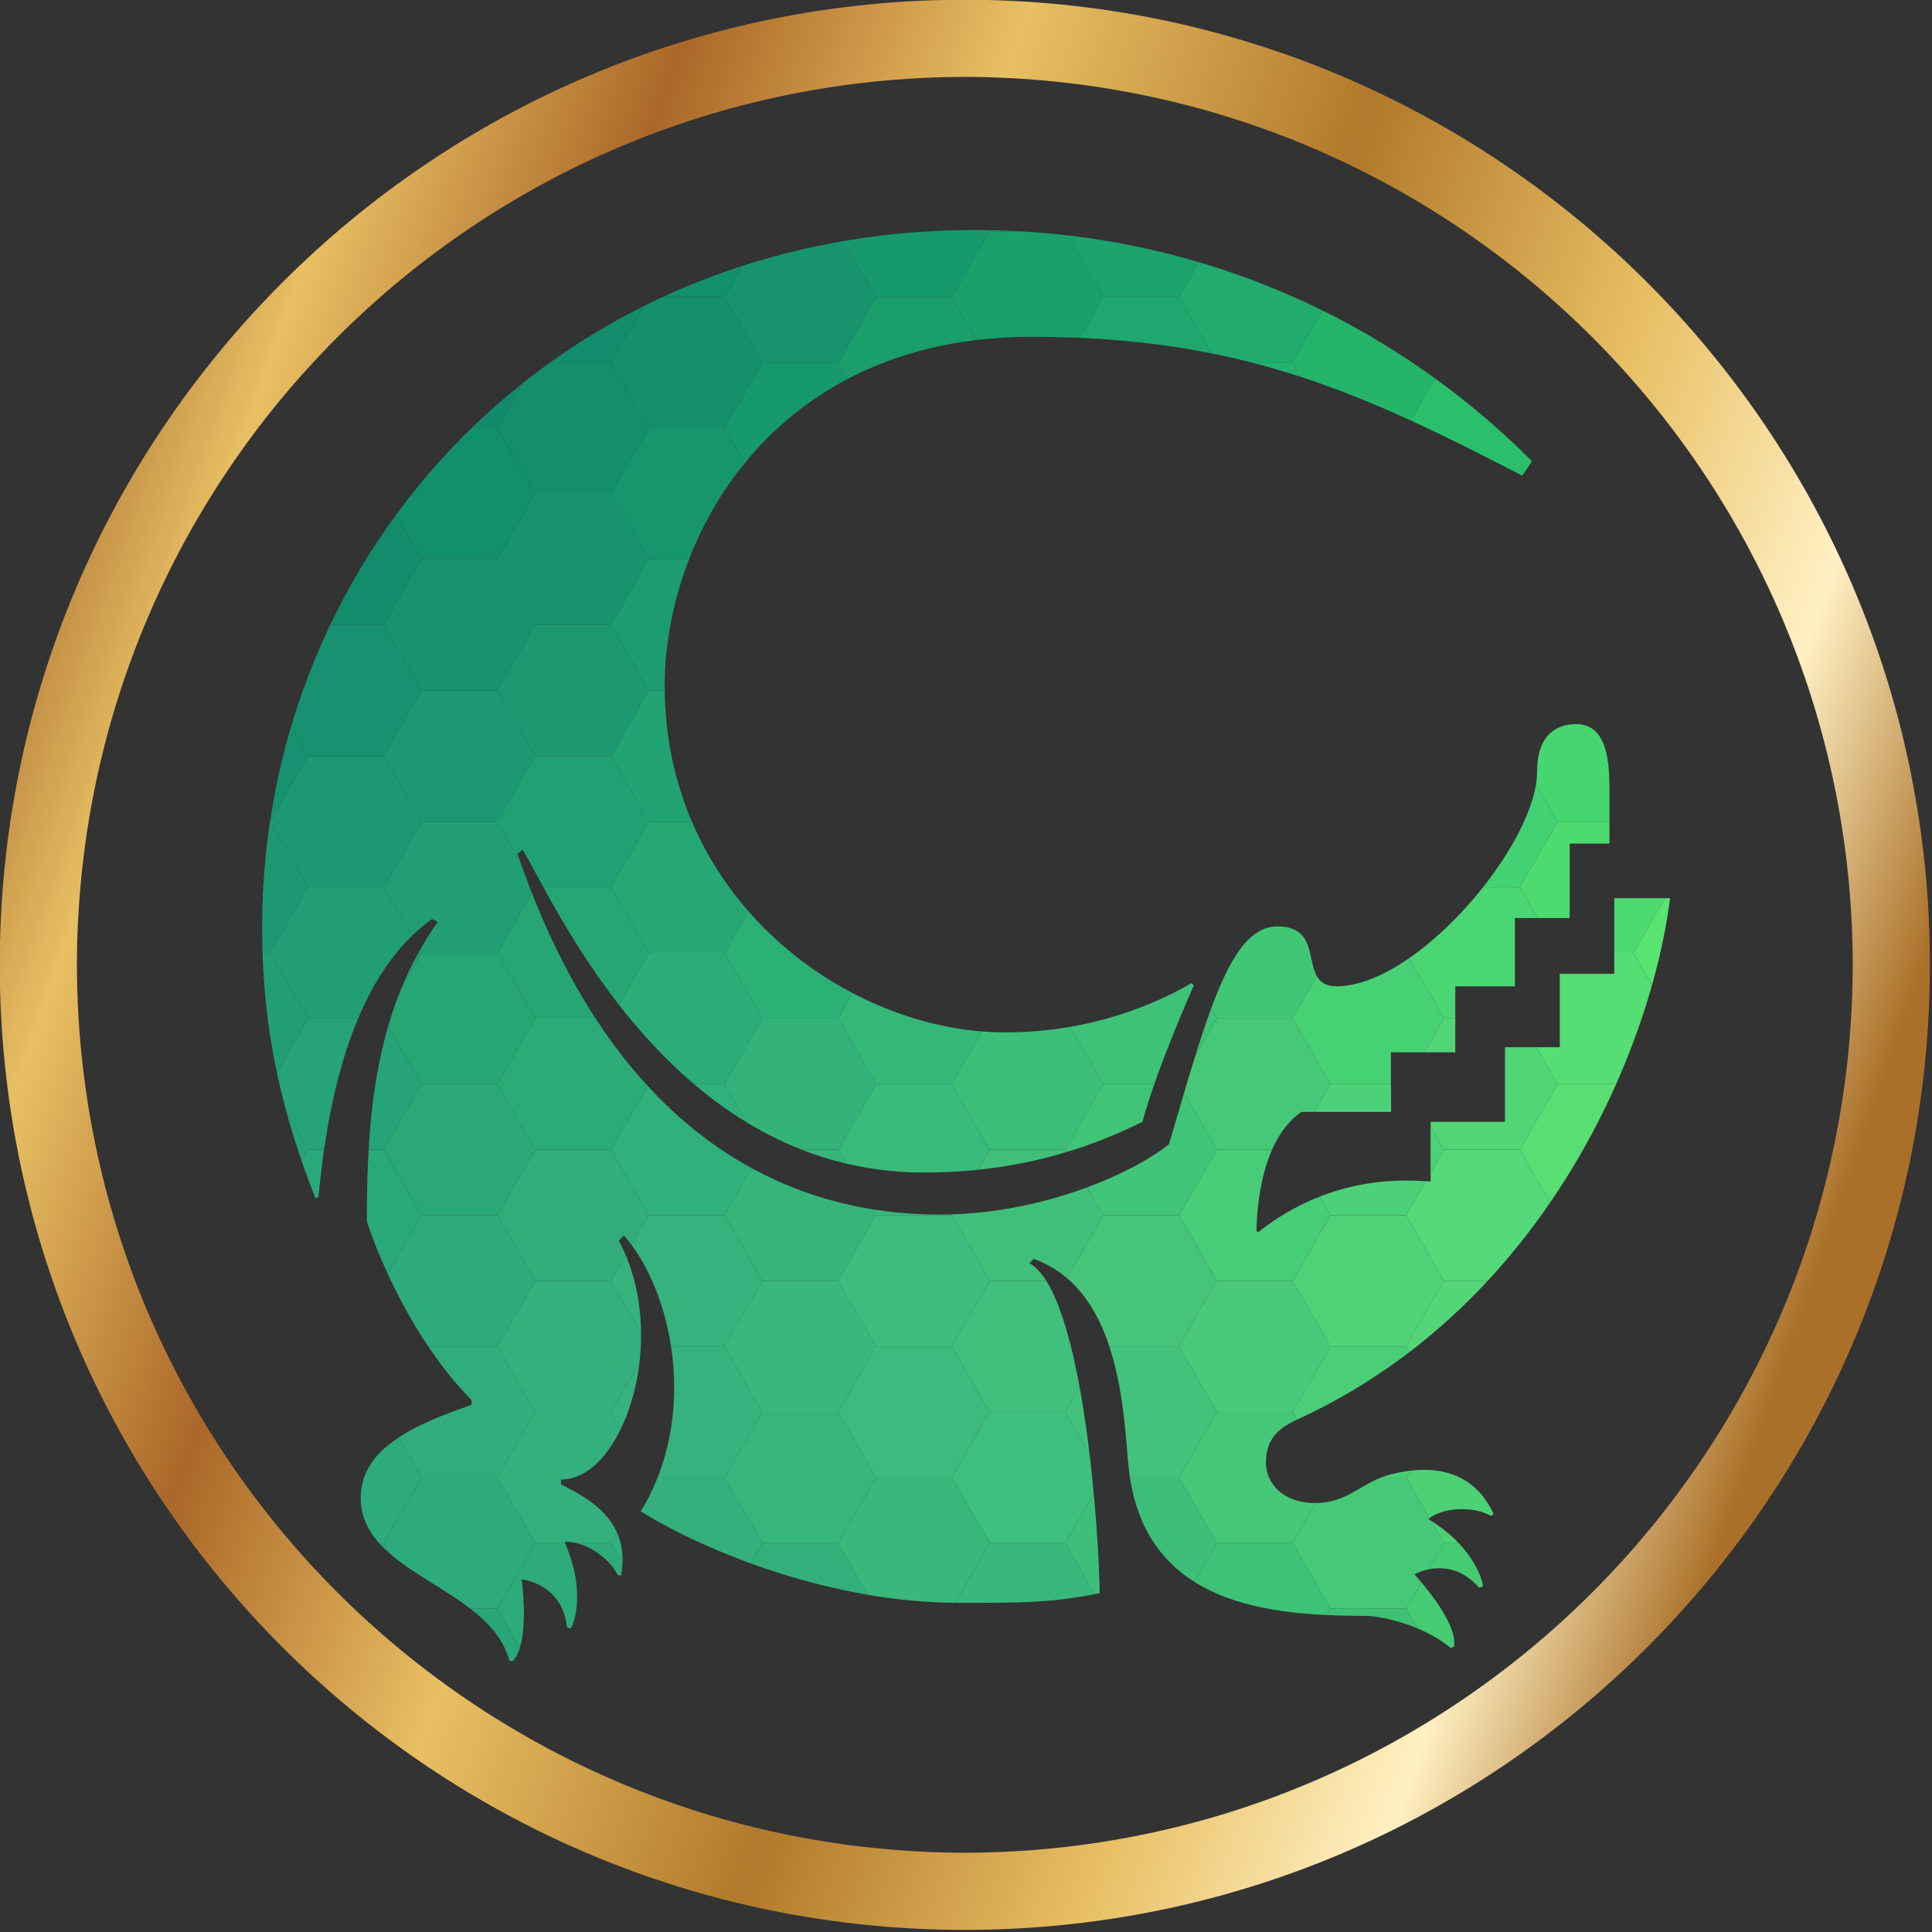<svg xmlns="http://www.w3.org/2000/svg" xmlns:xlink="http://www.w3.org/1999/xlink" width="128" height="128" xmlns:v="https://vecta.io/nano"><rect width="100%" height="100%" fill="#333333" stroke="none"/><style><![CDATA[.B{clip-path:url(#E)}.C{fill:#128c6b}.D{fill:#17946e}.E{fill:#2eab7d}.F{fill:#33b07d}]]></style><g transform="matrix(.269 0 0 .269 -16.142 -16.142)"><defs><path id="A" d="M0 0h595.276v595.276H0z"/></defs><clipPath id="B"><use xlink:href="#A"/></clipPath><linearGradient id="C" gradientUnits="userSpaceOnUse" x1="0" y1="595.276" x2="1" y2="595.276" gradientTransform="matrix(547.357,199.222,199.222,-547.357,-118568.05,326026.44)"><stop offset="0" stop-color="#9c6026"/><stop offset=".045" stop-color="#9c6026"/><stop offset=".146" stop-color="#e8bf63"/><stop offset=".264" stop-color="#ab6728"/><stop offset=".396" stop-color="#e8bf63"/><stop offset=".544" stop-color="#b1792b"/><stop offset=".681" stop-color="#e8bf63"/><stop offset=".791" stop-color="#fff0c3"/><stop offset=".882" stop-color="#aa7029"/></linearGradient><path clip-path="url(#B)" fill="url(#C)" d="M297.638 525.823v-9.5c120.775-.219 218.471-97.906 218.689-218.687-.219-120.773-97.915-218.469-218.689-218.688-120.774.219-218.47 97.915-218.689 218.688.219 120.781 97.914 218.468 218.689 218.687v9.5 9.5c-131.275-.006-237.683-106.406-237.689-237.687.006-131.275 106.413-237.682 237.689-237.688 131.275.006 237.683 106.414 237.689 237.688-.007 131.282-106.414 237.681-237.689 237.687z"/><defs><path id="D" d="M124.569 288.418c0 26.418 5.268 46.559 13.113 66.706l.756-.313c1.943-19.893 7.024-53.528 27.985-68.461 0 0 1.504.756 1.378.756-15.436 21.777-17.444 47.688-17.444 73.61 0 .31 8.157 26.163 25.785 44.113v1.189c-13.868 4.767-27.297 10.668-27.297 22.902 0 18.957 31.758 21.844 36.587 40.038l.816.254c2.448-2.443 3.512-9.224 2.258-20.205 0 0 9.982.878 11.169 11.859l.943.251c1.254-2.444 3.329-10.414-1.567-21.335 4.145-.438 10.667 3.263 13.113 8.157l.816.125c2.448-13.686-8.158-19.079-14.81-22.468v-1.189c15.432 0 27.046-34.888 14.244-58.86l1.255-1.252c11.858 13.367 18.699 44.237 4.142 67.958 16.881 10.414 47.756 22.526 78.319 22.526 15.997 0 22.843 0 34.699-2.384 0-12.238-3.705-73.671-17.258-81.264l1.004-1.064c20.512 7.274 22.021 35.201 23.277 50.011 3.009 35.768 35.145 37.901 59.114 37.901 6.213.498 14.874 3.32 20.332 7.903l.817-.311c.627-3.389-2.391-9.539-9.729-17.822 0 0 8.725-5.018 15.94 3.328l.941-.376c-.375-2.698-3.263-10.414-13.489-16.563 3.142-2.698 10.603-3.446 15.375-.814l.754-.376c-5.841-12.609-17.76-11.669-24.977-9.912-7.78 1.879-10.478 7.15-19.138 7.15-7.473 0-11.991-4.581-11.991-9.977 0-5.521 2.831-8.348 7.474-10.479 62.063-28.3 87.664-92.812 92.06-128.516h-13.744v18.637h-13.426v18.072h-13.489v18.385H412.35v14.688c-4.585-.188-23.595-2.442-42.483 12.489l-.376-.253c0-1.258-.066-21.778 11.045-29.371h22.089l-.063-14.685h15.872v-16.252h14.688v-16.817h13.49v-18.326h9.79v-13.555c0-8.03-1.069-15.877-8.281-15.877-4.706 0-9.538 2.636-9.538 11.671 0 17.821-29.43 52.898-49.386 52.898-10.041 0-2.004-14.744-14.56-14.744-11.608 0-17.192 21.336-26.729 53.651-8.034 6.526-30.438 17.317-56.538 17.317-41.482 0-81.582-23.532-103.859-88.73-.064-.123 1.19-1.191 1.19-1.191 7.593 12.3 36.271 79.572 98.775 79.572 16.5 0 34.575-2.887 53.904-12.488 3.64-13.49 12.675-33.634 12.675-33.634l-.628-.504c-8.476 4.959-24.6 12.112-45.812 12.112-38.973 0-83.903-32.883-83.903-85.219 0-37.155 26.922-86.101 90.366-86.101 51.644 0 81.262 13.743 120.86 34.201l2.384-3.574c-35.268-35.328-83.397-56.917-137.239-56.917-102.414.002-175.522 78.696-175.514 171.749"/></defs><clipPath id="E"><use xlink:href="#D"/></clipPath><path fill="#0f8069" d="M135.885 84.704l-9.325 16.154 9.325 16.154h18.65l9.329-16.154-9.329-16.154z" class="B"/><path fill="#128a6b" d="M191.84 84.704l-9.325 16.154 9.325 16.154h18.652l9.325-16.154-9.325-16.154z" class="B"/><path fill="#14916b" d="M247.796 84.704l-9.328 16.154 9.328 16.154h18.652l9.327-16.154-9.327-16.154z" class="B"/><path fill="#179c6b" d="M303.752 84.704l-9.32 16.154 9.32 16.154H322.4l9.335-16.154-9.335-16.154z" class="B"/><path fill="#1ca66b" d="M359.71 84.704l-9.329 16.154 9.329 16.154h18.653l9.325-16.154-9.325-16.154z" class="B"/><path fill="#1fb06b" d="M415.671 84.704l-9.331 16.154 9.331 16.154h18.645l9.33-16.154-9.33-16.154z" class="B"/><path fill="#21ba69" d="M471.621 84.704l-9.322 16.154 9.322 16.154h18.654l9.322-16.154-9.322-16.154z" class="B"/><path fill="#0d7d69" d="M98.577 117.012l9.327 16.152h18.657l9.324-16.152-9.324-16.153h-18.657z" class="B"/><path fill="#0f856b" d="M135.885 117.012l-9.325 16.152 9.325 16.153h18.65l9.329-16.153-9.329-16.152z" class="B"/><path fill="#0f8769" d="M154.535 117.012l9.329 16.152h18.651l9.325-16.152-9.325-16.153h-18.651z" class="B"/><path d="M191.84 117.012l-9.325 16.152 9.325 16.153h18.652l9.325-16.153-9.325-16.152z" class="B C"/><path fill="#128f6b" d="M210.491 117.012l9.326 16.152h18.651l9.328-16.152-9.328-16.153h-18.651z" class="B"/><path d="M247.796 117.012l-9.328 16.152 9.328 16.153h18.652l9.327-16.153-9.327-16.152z" class="B D"/><path fill="#17996e" d="M266.448 117.012l9.327 16.152h18.657l9.32-16.152-9.32-16.153h-18.657z" class="B"/><path fill="#1aa16b" d="M303.752 117.012l-9.32 16.152 9.32 16.153H322.4l9.335-16.153-9.335-16.152z" class="B"/><path fill="#1ca36b" d="M322.401 117.012l9.334 16.152h18.645l9.329-16.152-9.329-16.153h-18.645z" class="B"/><path fill="#21ab6e" d="M359.71 117.012l-9.329 16.152 9.329 16.153h18.653l9.325-16.153-9.325-16.152z" class="B"/><path fill="#1fb06b" d="M378.364 117.012l9.325 16.152h18.652l9.331-16.152-9.331-16.153h-18.652z" class="B"/><path fill="#24b86b" d="M415.671 117.012l-9.331 16.152 9.331 16.153h18.645l9.33-16.153-9.33-16.152z" class="B"/><path fill="#24ba6b" d="M434.316 117.012l9.331 16.152h18.652l9.322-16.152-9.322-16.153h-18.652z" class="B"/><path fill="#29c46b" d="M471.621 117.012l-9.322 16.152 9.322 16.153h18.654l9.322-16.153-9.322-16.152z" class="B"/><path fill="#0d8269" d="M107.904 165.47h18.656l9.325-16.153-9.325-16.153h-18.656l-9.327 16.153z" class="B"/><path fill="#0f876b" d="M135.885 149.317l-9.325 16.153 9.325 16.152h18.65l9.329-16.152-9.329-16.153z" class="B"/><path fill="#128a6b" d="M154.535 149.317l9.329 16.153h18.651l9.325-16.153-9.325-16.153h-18.651z" class="B"/><path fill="#148f6b" d="M191.84 149.317l-9.325 16.153 9.325 16.152h18.652l9.325-16.152-9.325-16.153z" class="B"/><path fill="#14916b" d="M210.491 149.317l9.326 16.153h18.651l9.328-16.153-9.328-16.153h-18.651z" class="B"/><path fill="#17996e" d="M247.796 149.317l-9.328 16.153 9.328 16.152h18.652l9.327-16.152-9.327-16.153z" class="B"/><path fill="#1a9e6b" d="M266.448 149.317l9.327 16.153h18.657l9.32-16.153-9.32-16.153h-18.657z" class="B"/><path fill="#1fa66e" d="M303.752 149.317l-9.32 16.153 9.32 16.152H322.4l9.335-16.152-9.335-16.153z" class="B"/><path fill="#1fa86e" d="M322.401 149.317l9.334 16.153h18.645l9.329-16.153-9.329-16.153h-18.645z" class="B"/><path fill="#24b36e" d="M359.71 149.317l-9.329 16.153 9.329 16.152h18.653l9.325-16.152-9.325-16.153z" class="B"/><path fill="#24b56b" d="M378.364 149.317l9.325 16.153h18.652l9.331-16.153-9.331-16.153h-18.652z" class="B"/><path fill="#29bf6b" d="M415.671 149.317l-9.331 16.153 9.331 16.152h18.645l9.33-16.152-9.33-16.153z" class="B"/><path fill="#29c26b" d="M434.316 149.317l9.331 16.153h18.652l9.322-16.153-9.322-16.153h-18.652z" class="B"/><path fill="#30cc6b" d="M471.621 149.317l-9.322 16.153 9.322 16.152h18.654l9.322-16.152-9.322-16.153z" class="B"/><path fill="#0f8769" d="M107.904 197.776h18.656l9.325-16.154-9.325-16.152h-18.656l-9.327 16.152z" class="B"/><path d="M135.885 213.926h18.65l9.329-16.15-9.329-16.154h-18.65l-9.324 16.154z" class="B C"/><path fill="#128f6b" d="M154.535 181.622l9.329 16.154h18.651l9.325-16.154-9.325-16.152h-18.651z" class="B"/><path d="M191.84 181.622l-9.325 16.154 9.325 16.15h18.652l9.325-16.15-9.325-16.154z" class="B D"/><path fill="#17966e" d="M210.491 181.622l9.326 16.154h18.651l9.328-16.154-9.328-16.152h-18.651z" class="B"/><path fill="#1c9e6e" d="M247.796 181.622l-9.328 16.154 9.328 16.15h18.652l9.327-16.15-9.327-16.154z" class="B"/><path fill="#1ca16e" d="M266.448 181.622l9.327 16.154h18.657l9.32-16.154-9.32-16.152h-18.657z" class="B"/><path fill="#21ab70" d="M303.752 181.622l-9.32 16.154 9.32 16.15H322.4l9.335-16.15-9.335-16.154z" class="B"/><path fill="#24ad6e" d="M322.401 181.622l9.334 16.154h18.645l9.329-16.154-9.329-16.152h-18.645z" class="B"/><path fill="#29b870" d="M359.71 181.622l-9.329 16.154 9.329 16.15h18.653l9.325-16.15-9.325-16.154z" class="B"/><path fill="#29bd6e" d="M378.364 181.622l9.325 16.154h18.652l9.331-16.154-9.331-16.152h-18.652z" class="B"/><path fill="#30c76e" d="M415.671 181.622l-9.331 16.154 9.331 16.15h18.645l9.33-16.15-9.33-16.154z" class="B"/><path fill="#30c96e" d="M434.316 181.622l9.331 16.154h18.652l9.322-16.154-9.322-16.152h-18.652z" class="B"/><path fill="#3bd46b" d="M471.621 181.622l-9.322 16.154 9.322 16.15h18.654l9.322-16.15-9.322-16.154z" class="B"/><path d="M107.904 230.083h18.656l9.325-16.157-9.325-16.15h-18.656l-9.327 16.15z" class="B C"/><path fill="#179170" d="M135.885 246.233h18.65l9.329-16.15-9.329-16.157h-18.65l-9.324 16.157z" class="B"/><path d="M163.864 230.083h18.651l9.325-16.157-9.325-16.15h-18.651l-9.329 16.15z" class="B D"/><path fill="#1c9970" d="M191.84 213.926l-9.325 16.157 9.325 16.15h18.652l9.325-16.15-9.325-16.157z" class="B"/><path fill="#1c9c70" d="M210.491 213.926l9.326 16.157h18.651l9.328-16.157-9.328-16.15h-18.651z" class="B"/><path fill="#21a370" d="M247.796 213.926l-9.328 16.157 9.328 16.15h18.652l9.327-16.15-9.327-16.157z" class="B"/><path fill="#21a670" d="M266.448 213.926l9.327 16.157h18.657l9.32-16.157-9.32-16.15h-18.657z" class="B"/><path fill="#26b070" d="M303.752 213.926l-9.32 16.157 9.32 16.15H322.4l9.335-16.15-9.335-16.157z" class="B"/><path fill="#29b370" d="M322.401 213.926l9.334 16.157h18.645l9.329-16.157-9.329-16.15h-18.645z" class="B"/><path fill="#2ebf70" d="M359.71 213.926l-9.329 16.157 9.329 16.15h18.653l9.325-16.15-9.325-16.157z" class="B"/><path fill="#30c270" d="M378.364 213.926l9.325 16.157h18.652l9.331-16.157-9.331-16.15h-18.652z" class="B"/><path fill="#38cc70" d="M415.671 213.926l-9.331 16.157 9.331 16.15h18.645l9.33-16.15-9.33-16.157z" class="B"/><path fill="#3bd16e" d="M434.316 213.926l9.331 16.157h18.652l9.322-16.157-9.322-16.15h-18.652z" class="B"/><path fill="#45db6e" d="M471.621 213.926l-9.322 16.157 9.322 16.15h18.654l9.322-16.15-9.322-16.157z" class="B"/><path fill="#179170" d="M107.904 262.383h18.656l9.325-16.15-9.325-16.15h-18.656l-9.327 16.15z" class="B"/><g fill="#1c9973"><path d="M135.885 278.536h18.65l9.329-16.153-9.329-16.15h-18.65l-9.324 16.15z" class="B"/><path d="M163.864 262.383h18.651l9.325-16.15-9.325-16.15h-18.651l-9.329 16.15z" class="B"/></g><path fill="#21a173" d="M191.84 278.536h18.651l9.326-16.153-9.326-16.15H191.84l-9.325 16.15z" class="B"/><path fill="#21a373" d="M210.491 246.233l9.326 16.15h18.651l9.328-16.15-9.328-16.15h-18.651z" class="B"/><path fill="#26ab73" d="M247.796 246.233l-9.328 16.15 9.328 16.154h18.652l9.327-16.154-9.327-16.15z" class="B"/><path fill="#26ad73" d="M266.448 246.233l9.327 16.15h18.657l9.32-16.15-9.32-16.15h-18.657z" class="B"/><path fill="#2eb573" d="M303.752 246.233l-9.32 16.15 9.32 16.154H322.4l9.335-16.154-9.335-16.15z" class="B"/><path fill="#2eba73" d="M322.401 246.233l9.334 16.15h18.645l9.329-16.15-9.329-16.15h-18.645z" class="B"/><path fill="#36c473" d="M359.71 246.233l-9.329 16.15 9.329 16.154h18.653l9.325-16.154-9.325-16.15z" class="B"/><path fill="#38c973" d="M378.364 246.233l9.325 16.15h18.652l9.331-16.15-9.331-16.15h-18.652z" class="B"/><path fill="#42d173" d="M415.671 246.233l-9.331 16.15 9.331 16.154h18.645l9.33-16.154-9.33-16.15z" class="B"/><path fill="#45d670" d="M434.316 246.233l9.331 16.15h18.652l9.322-16.15-9.322-16.15h-18.652z" class="B"/><path fill="#4fe070" d="M471.621 246.233l-9.322 16.15 9.322 16.154h18.654l9.322-16.154-9.322-16.15z" class="B"/><path fill="#1c9973" d="M107.904 294.689h18.656l9.325-16.152-9.325-16.154h-18.656l-9.327 16.154z" class="B"/><g fill="#219e75"><path d="M135.885 310.845h18.65l9.329-16.156-9.329-16.152h-18.65l-9.324 16.152z" class="B"/><path d="M163.864 294.689h18.651l9.325-16.152-9.325-16.154h-18.651l-9.329 16.154z" class="B"/></g><path fill="#26a675" d="M191.84 310.845h18.651l9.326-16.156-9.326-16.152H191.84l-9.325 16.152z" class="B"/><path fill="#26a875" d="M219.817 294.689h18.651l9.328-16.152-9.328-16.154h-18.651l-9.326 16.154z" class="B"/><path fill="#2bb075" d="M247.796 278.536l-9.328 16.154 9.328 16.156h18.652l9.327-16.156-9.327-16.154z" class="B"/><path fill="#2eb373" d="M266.448 278.537l9.327 16.152h18.657l9.32-16.152-9.32-16.154h-18.657z" class="B"/><path fill="#33ba75" d="M303.752 278.536l-9.32 16.154 9.32 16.156H322.4l9.335-16.156-9.335-16.154z" class="B"/><path fill="#36bf75" d="M322.401 278.537l9.334 16.152h18.645l9.329-16.152-9.329-16.154h-18.645z" class="B"/><path fill="#40c775" d="M359.71 278.536l-9.329 16.154 9.329 16.156h18.653l9.325-16.156-9.325-16.154z" class="B"/><path fill="#40cc73" d="M378.364 278.537l9.325 16.152h18.652l9.331-16.152-9.331-16.154h-18.652z" class="B"/><path fill="#4ad673" d="M415.671 278.536l-9.331 16.154 9.331 16.156h18.645l9.33-16.156-9.33-16.154z" class="B"/><path fill="#4ddb70" d="M434.316 278.537l9.331 16.152h18.652l9.322-16.152-9.322-16.154h-18.652z" class="B"/><path fill="#59e370" d="M471.621 278.536l-9.322 16.154 9.322 16.156h18.654l9.322-16.156-9.322-16.154z" class="B"/><path fill="#219e75" d="M107.904 326.998h18.656l9.325-16.152-9.325-16.156h-18.656l-9.327 16.156z" class="B"/><path fill="#26a378" d="M135.885 343.152h18.65l9.329-16.154-9.329-16.152h-18.65l-9.324 16.152z" class="B"/><path fill="#26a675" d="M163.864 326.998h18.651l9.325-16.152-9.325-16.156h-18.651l-9.329 16.156z" class="B"/><path fill="#2bab78" d="M191.84 343.152h18.651l9.326-16.154-9.326-16.152H191.84l-9.325 16.152z" class="B"/><path fill="#2bad78" d="M219.817 326.998h18.651l9.328-16.152-9.328-16.156h-18.651l-9.326 16.156z" class="B"/><path fill="#33b37a" d="M247.796 343.152h18.652l9.327-16.154-9.327-16.152h-18.652l-9.328 16.152z" class="B"/><path fill="#33b878" d="M266.448 310.846l9.327 16.152h18.657l9.32-16.152-9.32-16.157h-18.657z" class="B"/><path fill="#3bbf78" d="M303.752 310.846l-9.32 16.153 9.32 16.153H322.4l9.335-16.153-9.335-16.153z" class="B"/><path fill="#3dc278" d="M322.401 310.846l9.334 16.152h18.645l9.329-16.152-9.329-16.157h-18.645z" class="B"/><path fill="#45c978" d="M359.71 310.846l-9.329 16.153 9.329 16.153h18.653l9.325-16.153-9.325-16.153z" class="B"/><path fill="#47d175" d="M378.364 310.846l9.325 16.152h18.652l9.331-16.152-9.331-16.157h-18.652z" class="B"/><path fill="#52d675" d="M415.671 310.846l-9.331 16.153 9.331 16.153h18.645l9.33-16.153-9.33-16.153z" class="B"/><path fill="#54de73" d="M434.316 310.846l9.331 16.152h18.652l9.322-16.152-9.322-16.157h-18.652z" class="B"/><path fill="#5ee673" d="M471.621 310.846l-9.322 16.153 9.322 16.153h18.654l9.322-16.153-9.322-16.153z" class="B"/><path fill="#26a378" d="M107.904 359.306h18.656l9.325-16.154-9.325-16.153h-18.656l-9.327 16.153z" class="B"/><path fill="#29a87a" d="M135.885 375.458h18.65l9.329-16.152-9.329-16.153h-18.65l-9.324 16.153z" class="B"/><path fill="#2ba878" d="M163.864 359.306h18.651l9.325-16.154-9.325-16.153h-18.651l-9.329 16.153z" class="B"/><path fill="#30ad7a" d="M191.84 375.458h18.651l9.326-16.152-9.326-16.153H191.84l-9.325 16.153z" class="B"/><path fill="#30b07a" d="M219.817 359.306h18.651l9.328-16.154-9.328-16.153h-18.651l-9.326 16.153z" class="B"/><path fill="#36b57a" d="M247.796 375.458h18.652l9.327-16.152-9.327-16.153h-18.652l-9.328 16.153z" class="B"/><path fill="#38ba7a" d="M275.775 359.306h18.657l9.32-16.154-9.32-16.153h-18.657l-9.327 16.153z" class="B"/><path fill="#40bf7a" d="M303.752 343.153l-9.32 16.153 9.32 16.152H322.4l9.335-16.152-9.335-16.153z" class="B"/><path fill="#40c478" d="M322.401 343.153l9.334 16.153h18.645l9.329-16.153-9.329-16.154h-18.645z" class="B"/><path fill="#47cc78" d="M359.71 343.153l-9.329 16.153 9.329 16.152h18.653l9.325-16.152-9.325-16.153z" class="B"/><path fill="#4dd178" d="M378.364 343.153l9.325 16.153h18.652l9.331-16.153-9.331-16.154h-18.652z" class="B"/><path fill="#54d978" d="M415.671 343.153l-9.331 16.153 9.331 16.152h18.645l9.33-16.152-9.33-16.153z" class="B"/><path fill="#59de73" d="M434.316 343.153l9.331 16.153h18.652l9.322-16.153-9.322-16.154h-18.652z" class="B"/><path fill="#61e673" d="M471.621 343.153l-9.322 16.153 9.322 16.152h18.654l9.322-16.152-9.322-16.153z" class="B"/><path fill="#29a67a" d="M107.904 391.611h18.656l9.325-16.153-9.325-16.152h-18.656l-9.327 16.152z" class="B"/><g class="E"><path d="M135.885 407.766h18.65l9.329-16.155-9.329-16.153h-18.65l-9.324 16.153z" class="B"/><path d="M163.864 391.611h18.651l9.325-16.153-9.325-16.152h-18.651l-9.329 16.152z" class="B"/></g><path d="M191.84 407.766h18.651l9.326-16.155-9.326-16.153H191.84l-9.325 16.153z" class="B F"/><path fill="#36b37d" d="M219.817 391.611h18.651l9.328-16.153-9.328-16.152h-18.651l-9.326 16.152z" class="B"/><path fill="#38b87d" d="M247.796 407.766h18.652l9.327-16.155-9.327-16.153h-18.652l-9.328 16.153z" class="B"/><path fill="#3dbd7d" d="M275.775 391.611h18.657l9.32-16.153-9.32-16.152h-18.657l-9.327 16.152z" class="B"/><path fill="#40bf7d" d="M303.752 407.766H322.4l9.335-16.155-9.335-16.153h-18.648l-9.319 16.153z" class="B"/><path fill="#45c47a" d="M322.401 375.458l9.334 16.153h18.645l9.329-16.153-9.329-16.152h-18.645z" class="B"/><path fill="#4ac97a" d="M359.71 375.458l-9.329 16.153 9.329 16.156h18.653l9.325-16.156-9.325-16.153z" class="B"/><path fill="#4fd178" d="M378.364 375.458l9.325 16.153h18.652l9.331-16.153-9.331-16.152h-18.652z" class="B"/><path fill="#54d678" d="M415.671 375.458l-9.331 16.153 9.331 16.156h18.645l9.33-16.156-9.33-16.153z" class="B"/><path fill="#59de75" d="M434.316 375.458l9.331 16.153h18.652l9.322-16.153-9.322-16.152h-18.652z" class="B"/><path fill="#5ee373" d="M471.621 375.458l-9.322 16.153 9.322 16.156h18.654l9.322-16.156-9.322-16.153z" class="B"/><path fill="#2ba87a" d="M107.904 423.918h18.656l9.325-16.151-9.325-16.156h-18.656l-9.327 16.156z" class="B"/><path d="M135.885 440.07h18.65l9.329-16.151-9.329-16.152h-18.65l-9.324 16.152z" class="B E"/><path fill="#30ad7d" d="M163.864 423.918h18.651l9.325-16.151-9.325-16.156h-18.651l-9.329 16.156z" class="B"/><path d="M191.84 440.07h18.651l9.326-16.151-9.326-16.152H191.84l-9.325 16.152z" class="B F"/><path fill="#36b37d" d="M219.817 423.918h18.651l9.328-16.151-9.328-16.156h-18.651l-9.326 16.156z" class="B"/><path fill="#38b57d" d="M247.796 440.07h18.652l9.327-16.151-9.327-16.152h-18.652l-9.328 16.152z" class="B"/><path fill="#3dba7d" d="M275.775 423.918h18.657l9.32-16.151-9.32-16.156h-18.657l-9.327 16.156z" class="B"/><path fill="#3dbf7d" d="M303.752 440.07H322.4l9.335-16.151-9.335-16.152h-18.648l-9.319 16.152z" class="B"/><path fill="#42c27a" d="M331.735 423.918h18.646l9.329-16.151-9.329-16.156h-18.646l-9.335 16.156z" class="B"/><path fill="#45c778" d="M359.71 407.767l-9.329 16.152 9.329 16.151h18.653l9.325-16.151-9.325-16.152z" class="B"/><path fill="#4acf78" d="M378.364 407.767l9.325 16.152h18.652l9.331-16.152-9.331-16.157h-18.652z" class="B"/><path fill="#4dd175" d="M415.671 407.767l-9.331 16.152 9.331 16.151h18.645l9.33-16.151-9.33-16.152z" class="B"/><path fill="#57d975" d="M434.316 407.767l9.331 16.152h18.652l9.322-16.152-9.322-16.157h-18.652z" class="B"/><path fill="#57de73" d="M471.621 407.767l-9.322 16.152 9.322 16.151h18.654l9.322-16.151-9.322-16.152z" class="B"/><g fill="#29a67a"><path d="M107.904 456.219h18.656l9.325-16.149-9.325-16.151h-18.656l-9.327 16.151z" class="B"/><path d="M135.885 472.377h18.65l9.329-16.159-9.329-16.148h-18.65l-9.324 16.148z" class="B"/></g><path d="M163.864 456.219h18.651l9.325-16.149-9.325-16.151h-18.651l-9.329 16.151z" class="B E"/><path fill="#2eab7a" d="M191.84 472.377h18.651l9.326-16.159-9.326-16.148H191.84l-9.325 16.148z" class="B"/><path d="M219.817 456.219h18.651l9.328-16.149-9.328-16.151h-18.651l-9.326 16.151z" class="B F"/><path fill="#33b07a" d="M247.796 472.377h18.652l9.327-16.159-9.327-16.148h-18.652l-9.328 16.148z" class="B"/><g fill="#38b87a"><path d="M275.775 456.219h18.657l9.32-16.149-9.32-16.151h-18.657l-9.327 16.151z" class="B"/><path d="M303.752 472.377H322.4l9.335-16.159-9.335-16.148h-18.648l-9.319 16.148z" class="B"/></g><path fill="#3dbf7a" d="M331.735 456.219h18.646l9.329-16.149-9.329-16.151h-18.646L322.4 440.07z" class="B"/><path fill="#3dc278" d="M359.71 472.377h18.654l9.325-16.159-9.325-16.148H359.71l-9.33 16.148z" class="B"/><path fill="#45c978" d="M378.364 440.07l9.325 16.148h18.652l9.331-16.148-9.331-16.152h-18.652z" class="B"/><path fill="#45cc73" d="M415.671 440.07l-9.331 16.148 9.331 16.159h18.645l9.33-16.159-9.33-16.148z" class="B"/><path fill="#4dd673" d="M434.316 440.07l9.331 16.148h18.652l9.322-16.148-9.322-16.152h-18.652z" class="B"/><path fill="#4dd670" d="M471.621 440.07l-9.322 16.148 9.322 16.159h18.654l9.322-16.159-9.322-16.148z" class="B"/><path fill="#26a178" d="M107.904 488.533h18.656l9.325-16.156-9.325-16.159h-18.656l-9.327 16.159z" class="B"/><path fill="#29a678" d="M163.864 488.533h18.651l9.325-16.156-9.325-16.159h-18.651l-9.329 16.159z" class="B"/><path fill="#2eab7a" d="M219.817 488.533h18.651l9.328-16.156-9.328-16.159h-18.651l-9.326 16.159z" class="B"/><path fill="#30b378" d="M275.775 488.533h18.657l9.32-16.156-9.32-16.159h-18.657l-9.327 16.159z" class="B"/><path fill="#36ba78" d="M331.735 488.533h18.646l9.329-16.156-9.329-16.159h-18.646l-9.335 16.159z" class="B"/><path fill="#3dc275" d="M406.341 488.534l9.331-16.157-9.331-16.159h-18.652l-9.325 16.159 9.325 16.157z" class="B"/><path fill="#42cf73" d="M462.299 488.534l9.322-16.157-9.322-16.159h-18.652l-9.331 16.159 9.331 16.157z" class="B"/></g></svg>